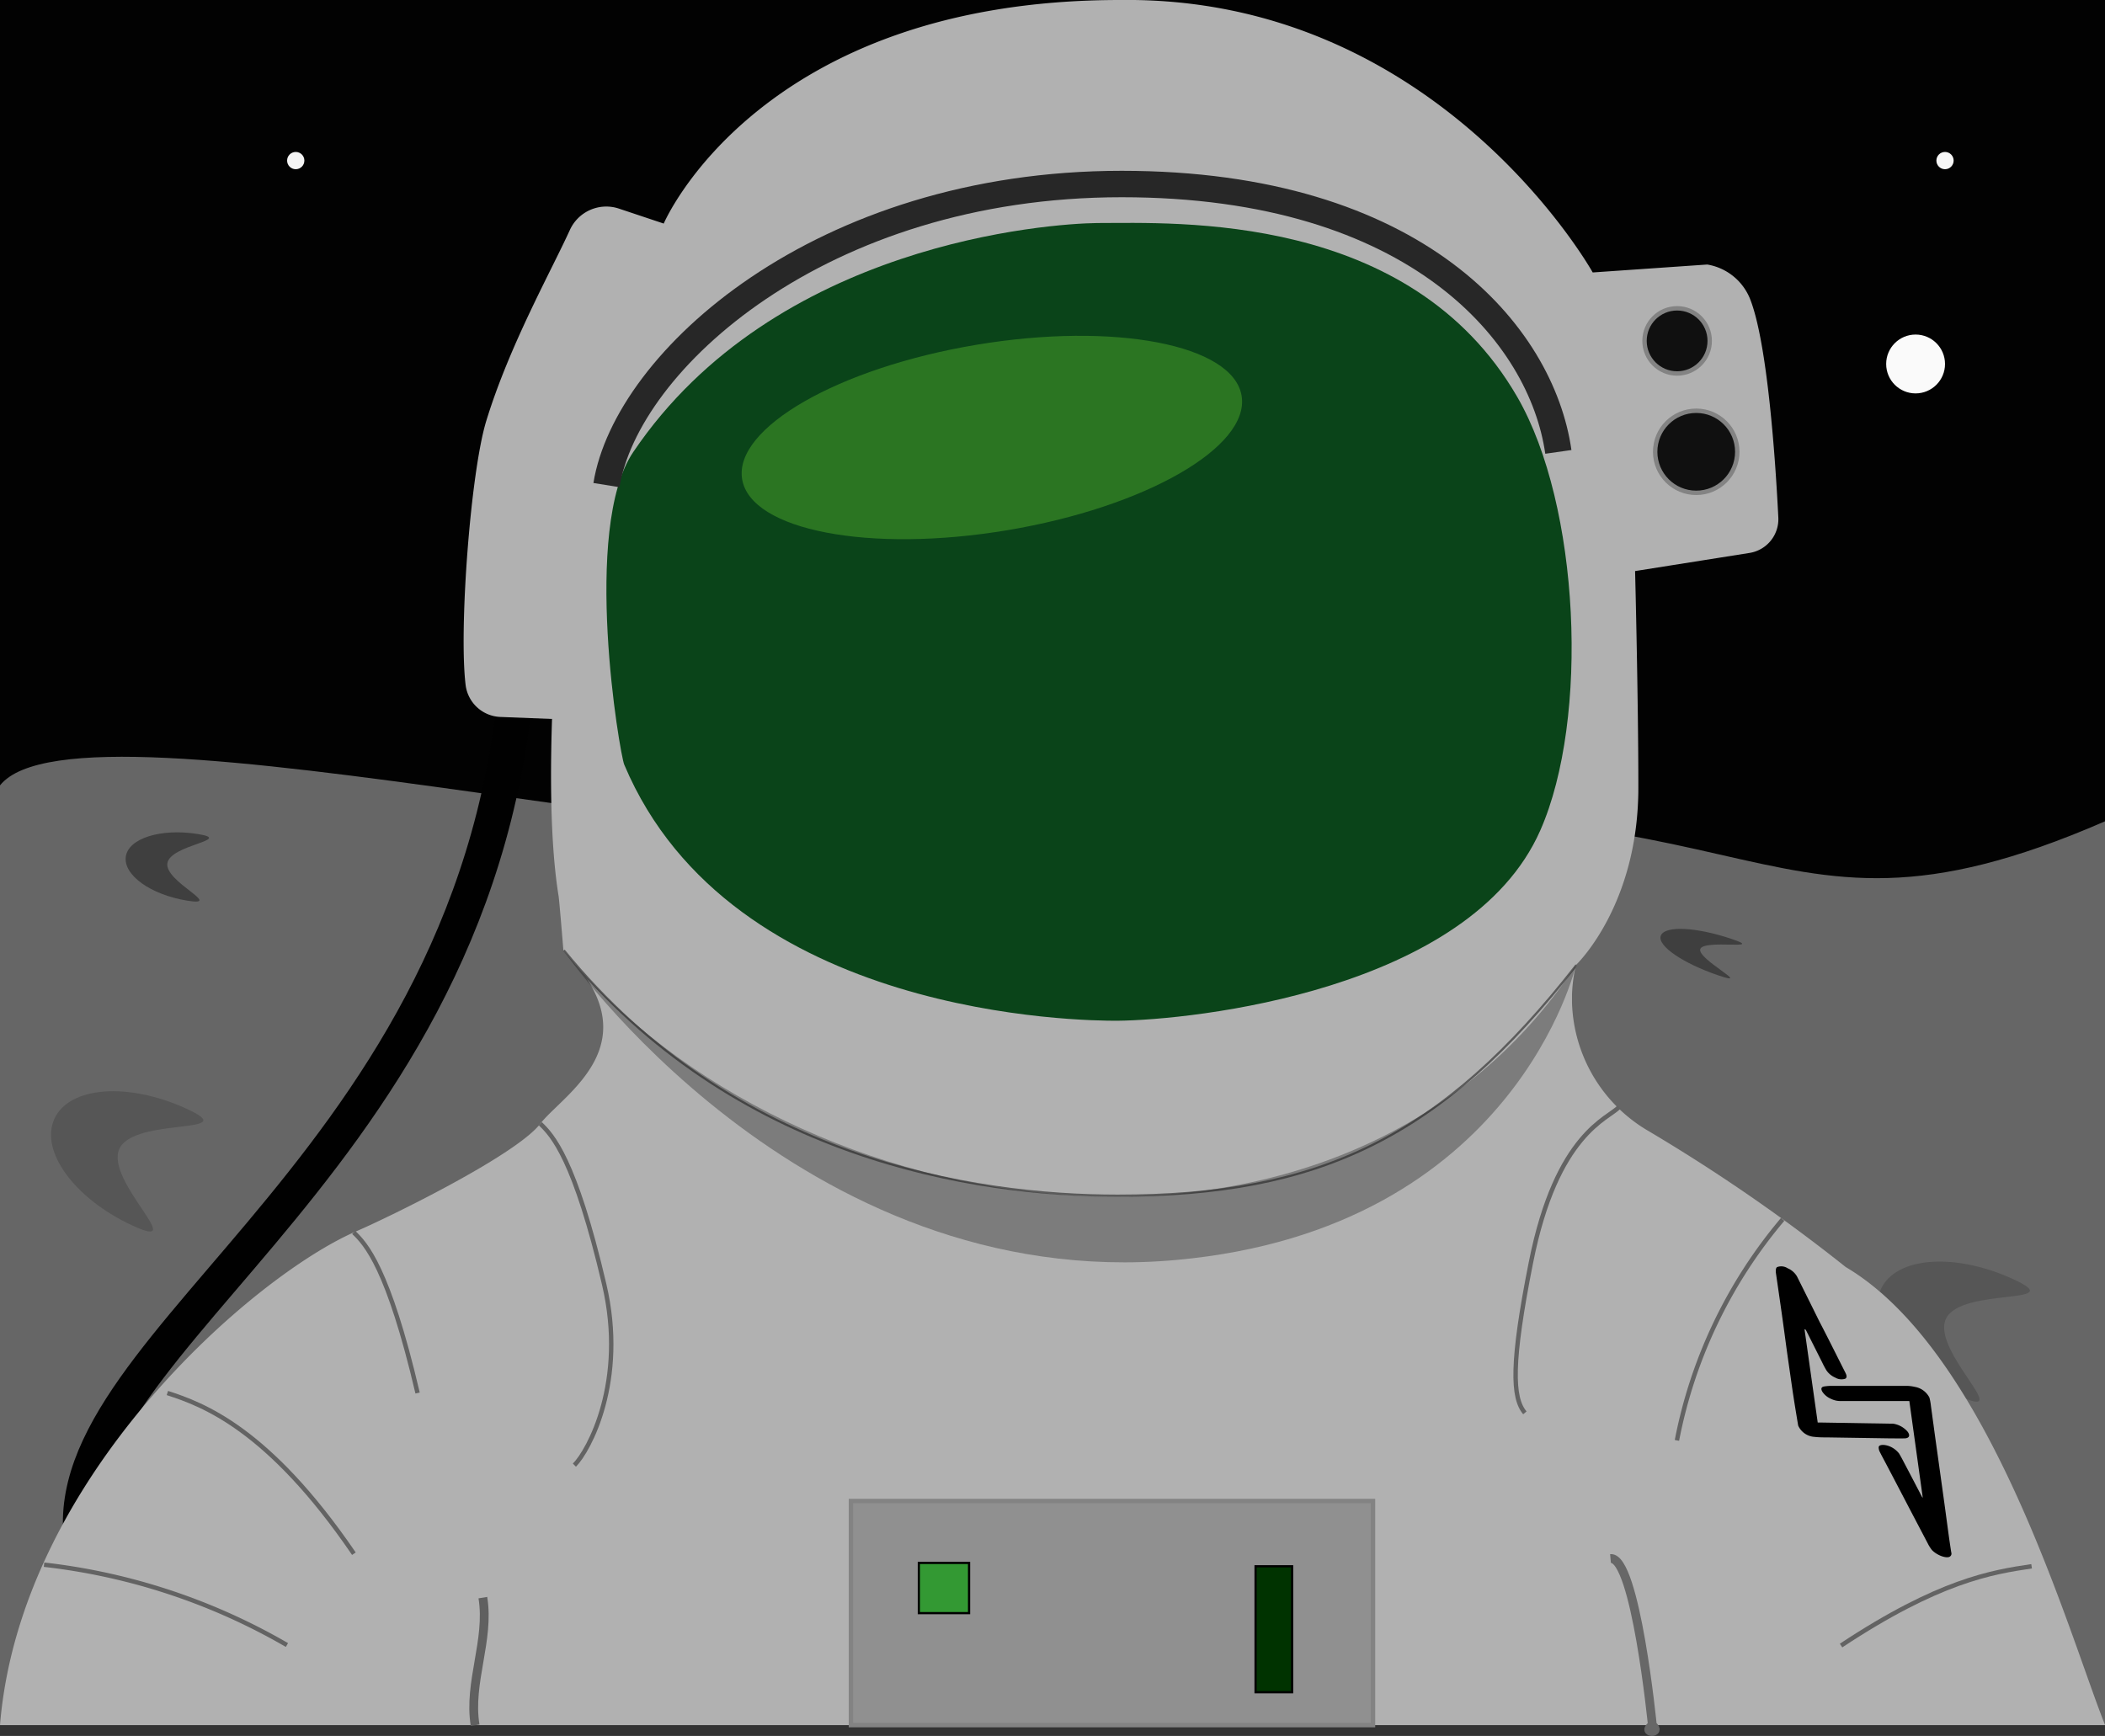 <svg xmlns="http://www.w3.org/2000/svg" viewBox="0 0 238.94 197.07"><rect x="0" y="0" width="238.94" height="197.07" fill="#333333" stroke="none"/><defs><style>.cls-1,.cls-3,.cls-4{fill:#020202;}.cls-2{fill:#666;}.cls-3{opacity:0.38;}.cls-4{opacity:0.16;}.cls-5{fill:#f6f6f6;}.cls-6{fill:#f4f4f4;}.cls-7{fill:#fafafa;}.cls-11,.cls-12,.cls-13,.cls-16,.cls-19,.cls-8{fill:none;}.cls-8{stroke:#010101;stroke-width:4px;}.cls-11,.cls-12,.cls-13,.cls-14,.cls-15,.cls-16,.cls-17,.cls-18,.cls-19,.cls-8{stroke-miterlimit:10;}.cls-9{fill:#b1b1b1;}.cls-10{fill:#0a4419;}.cls-11{stroke:#5b5b5b;}.cls-11,.cls-17,.cls-18{stroke-width:0.25px;}.cls-12{stroke:#676767;}.cls-13{stroke:#606060;}.cls-14{fill:#909090;}.cls-14,.cls-15{stroke:#838383;}.cls-14,.cls-15,.cls-19{stroke-width:0.5px;}.cls-15{fill:#101010;}.cls-16{stroke:#272727;stroke-width:3px;}.cls-17{fill:#393;}.cls-17,.cls-18{stroke:#000;}.cls-18{fill:#030;}.cls-19{stroke:#636363;}.cls-20{opacity:0.36;}.cls-21{fill:#6c3;}.cls-22{fill:#1e1e1e;}</style></defs><g id="Layer_5" data-name="Layer 5"><rect class="cls-1" width="238.94" height="195.85"/></g><g id="Layer_4" data-name="Layer 4"><path class="cls-2" d="M0,89.16c9.14-11.46,93.2,11.49,126.22,6.49,75.09-11.38,71,15.75,112.72-2.41V195.85H0Z" transform="translate(0 0)"/></g><g id="Layer_6" data-name="Layer 6"><path class="cls-3" d="M19,98c-.34,2.09,6.46,4.92,2.28,4.25s-7.29-2.91-7-5,4-3.24,8.17-2.57S19.31,95.88,19,98Z" transform="translate(0 0)"/><path class="cls-4" d="M13.55,130.42c-1.68,3.65,8.1,11.76,1.51,8.72S4.49,130.68,6.18,127s8.4-4.16,15-1.13S15.24,126.76,13.55,130.42Z" transform="translate(0 0)"/><path class="cls-3" d="M193,107.74c-.38,1.15,6.09,4.36,2.08,3s-7-3.37-6.56-4.52,3.95-1,8,.36S193.4,106.59,193,107.74Z" transform="translate(0 0)"/><path class="cls-4" d="M220.88,149.73c-1.69,3.66,8.1,11.77,1.51,8.73s-10.57-8.47-8.88-12.13,8.39-4.16,15-1.12S222.56,146.07,220.88,149.73Z" transform="translate(0 0)"/><circle class="cls-5" cx="220.78" cy="18.23" r="0.98"/><circle class="cls-6" cx="33.57" cy="18.23" r="0.98"/><circle class="cls-7" cx="217.44" cy="41.32" r="3.34"/></g><g id="Layer_1" data-name="Layer 1"><g id="Layer_1-2" data-name="Layer 1"><path class="cls-8" d="M58.6,77.7c-5.07,56.9-55.9,76-48.78,99.73" transform="translate(0 0)"/></g><g id="Layer_2" data-name="Layer 2"><path class="cls-9" d="M61.33,127.57c2.62-3.38,13-9.21,2.62-19.69,0,0-.45-5.54-.54-6.13-.59-3.65-1.09-9.67-.75-20.13l-5.87-.23a4.14,4.14,0,0,1-3.94-3.65c-.77-6.38.57-24.21,2.36-30,2.64-8.58,7.32-16.9,9.48-21.64a4.54,4.54,0,0,1,5.56-2.42l5.09,1.7S86.13,0,127.13,0c36.15-.47,53.66,30.93,53.66,30.93l13-.9a6.35,6.35,0,0,1,4.85,3.88c2,5,2.9,18.46,3.22,24.86a3.88,3.88,0,0,1-3.26,4l-13,2.06s.37,14.48.37,24.6c0,13.42-7.08,20.12-7.08,20.12a16.9,16.9,0,0,0-.45,3.37c0,.31,0,.63,0,.94a17.47,17.47,0,0,0,8.77,14.59,199.19,199.19,0,0,1,22.3,15.39c16.39,9.69,25.34,41.74,29.44,52H0c2.29-28.14,28.74-50.92,40.3-56C43.57,138.46,58.49,131.24,61.33,127.57Z" transform="translate(0 0)"/></g><g id="Layer_3" data-name="Layer 3"><path class="cls-10" d="M71.88,51.32c16.06-23.79,47.3-25.94,52.65-26,9,0,35.53-1.31,47.7,19.75,7.11,12.3,8.2,36.52,2.61,49.2-8,18.17-39.42,21.54-48.08,21.61-3.65,0-43.74-.23-55.9-29.07C70.35,85.63,66,60,71.88,51.32Z" transform="translate(0 0)"/></g><path class="cls-11" d="M64,107.88c19.31,23.71,46.57,27.86,62.86,27.86,22.82,0,36.75-6.52,52.08-26.18" transform="translate(0 0)"/><path class="cls-12" d="M187.56,195.85c1.2,1-1.37.93,0,0,0,0-1.9-19.17-4.75-18.92" transform="translate(0 0)"/><path class="cls-13" d="M54.81,181.37c.79,4.83-1.67,9.65-.88,14.48" transform="translate(0 0)"/><path class="cls-12" d="M99,177.81" transform="translate(0 0)"/><rect class="cls-14" x="96.59" y="170.4" width="59.26" height="25.44"/><circle class="cls-15" cx="190.37" cy="38.7" r="3.7"/><circle class="cls-15" cx="192.54" cy="51.29" r="4.66"/><path class="cls-16" d="M68.84,55.07C71.11,41,93.13,20.89,127.33,20.89,160.89,20.89,175,38,176.89,51.3" transform="translate(0 0)"/><rect class="cls-17" x="104.3" y="177.43" width="5.7" height="5.7"/><rect class="cls-18" x="142.52" y="177.81" width="4.15" height="14.3"/><path class="cls-19" d="M61.33,127.57c1.36,1.29,3.92,4,7.25,18.23,2.58,11-1.74,18.89-3.38,20.53" transform="translate(0 0)"/><path class="cls-19" d="M40.15,139.91c1.36,1.3,3.92,4,7.25,18.23" transform="translate(0 0)"/><path class="cls-19" d="M19,158.14c4,1.3,11.45,4,21.17,18.24" transform="translate(0 0)"/><path class="cls-19" d="M5,177.63a70.77,70.77,0,0,1,27.57,9.12" transform="translate(0 0)"/><path class="cls-19" d="M183.78,125.67c-1.2,1.34-7.08,2.92-10,17.64-2.27,11.41-2.13,15.39-.69,17.08" transform="translate(0 0)"/><path class="cls-19" d="M202.35,138.43a55,55,0,0,0-12,25.09" transform="translate(0 0)"/><path class="cls-19" d="M230.61,177.81c-4.54.67-10.52,1.65-21.63,9" transform="translate(0 0)"/></g><g id="Layer_2-2" data-name="Layer 2" class="cls-20"><ellipse class="cls-21" cx="112.59" cy="49.67" rx="28.74" ry="10.67" transform="translate(-6.65 19.24) rotate(-9.49)"/><path class="cls-22" d="M178.89,109.56c-26.3,39.88-89,30.35-114.94-1.68,0,0,26.83,39.07,69.64,35.15C172,139.51,178.89,109.56,178.89,109.56Z" transform="translate(0 0)"/></g><g id="Layer_3-2" data-name="Layer 3"><path d="M218.25,170l-1.52-10.95h-7.87a2.31,2.31,0,0,1-1-.24,2.2,2.2,0,0,1-1-.81c-.19-.32-.14-.54.18-.6a5.45,5.45,0,0,1,1-.07h8.46a4.31,4.31,0,0,1,.83.11,2.3,2.3,0,0,1,1.68,1.22,6.42,6.42,0,0,1,.17.94c.1.71.19,1.41.29,2.12.15,1.14.31,2.27.47,3.41l.77,5.54c.19,1.38.37,2.75.56,4.12.07.48.15,1,.22,1.45a.4.4,0,0,1-.19.49c-.41.21-1.45-.18-2-.76a4.12,4.12,0,0,1-.47-.74l-2-3.81q-1.29-2.48-2.59-4.95c-.28-.54-.59-1.1-.86-1.64a1.1,1.1,0,0,1-.13-.52c0-.28.45-.35,1-.2a2.6,2.6,0,0,1,1.31.89c.25.41.45.81.66,1.21.65,1.23,1.29,2.46,1.93,3.69l.06.1Z" transform="translate(0 0)"/><path d="M204.83,150.89l1.5,10.6.27,0,7.83.13.44,0a2.72,2.72,0,0,1,1.64.88c.35.44.23.78-.33.79s-1,0-1.57,0l-7.14-.11c-.49,0-1,0-1.5-.06a2.17,2.17,0,0,1-1.86-1.29c-.25-1.52-.5-3-.72-4.55s-.42-2.9-.62-4.35c-.16-1.2-.32-2.39-.49-3.59-.23-1.64-.47-3.28-.71-4.93,0-.23,0-.44.14-.56a1.33,1.33,0,0,1,1.21.13,2.2,2.2,0,0,1,1.06.93q1.28,2.56,2.56,5.15c1,1.91,1.94,3.82,2.91,5.73.16.31.25.59,0,.73a1.37,1.37,0,0,1-1.13-.13,2.31,2.31,0,0,1-1-.82,9.83,9.83,0,0,1-.48-.9l-1.86-3.7Z" transform="translate(0 0)"/></g></svg>